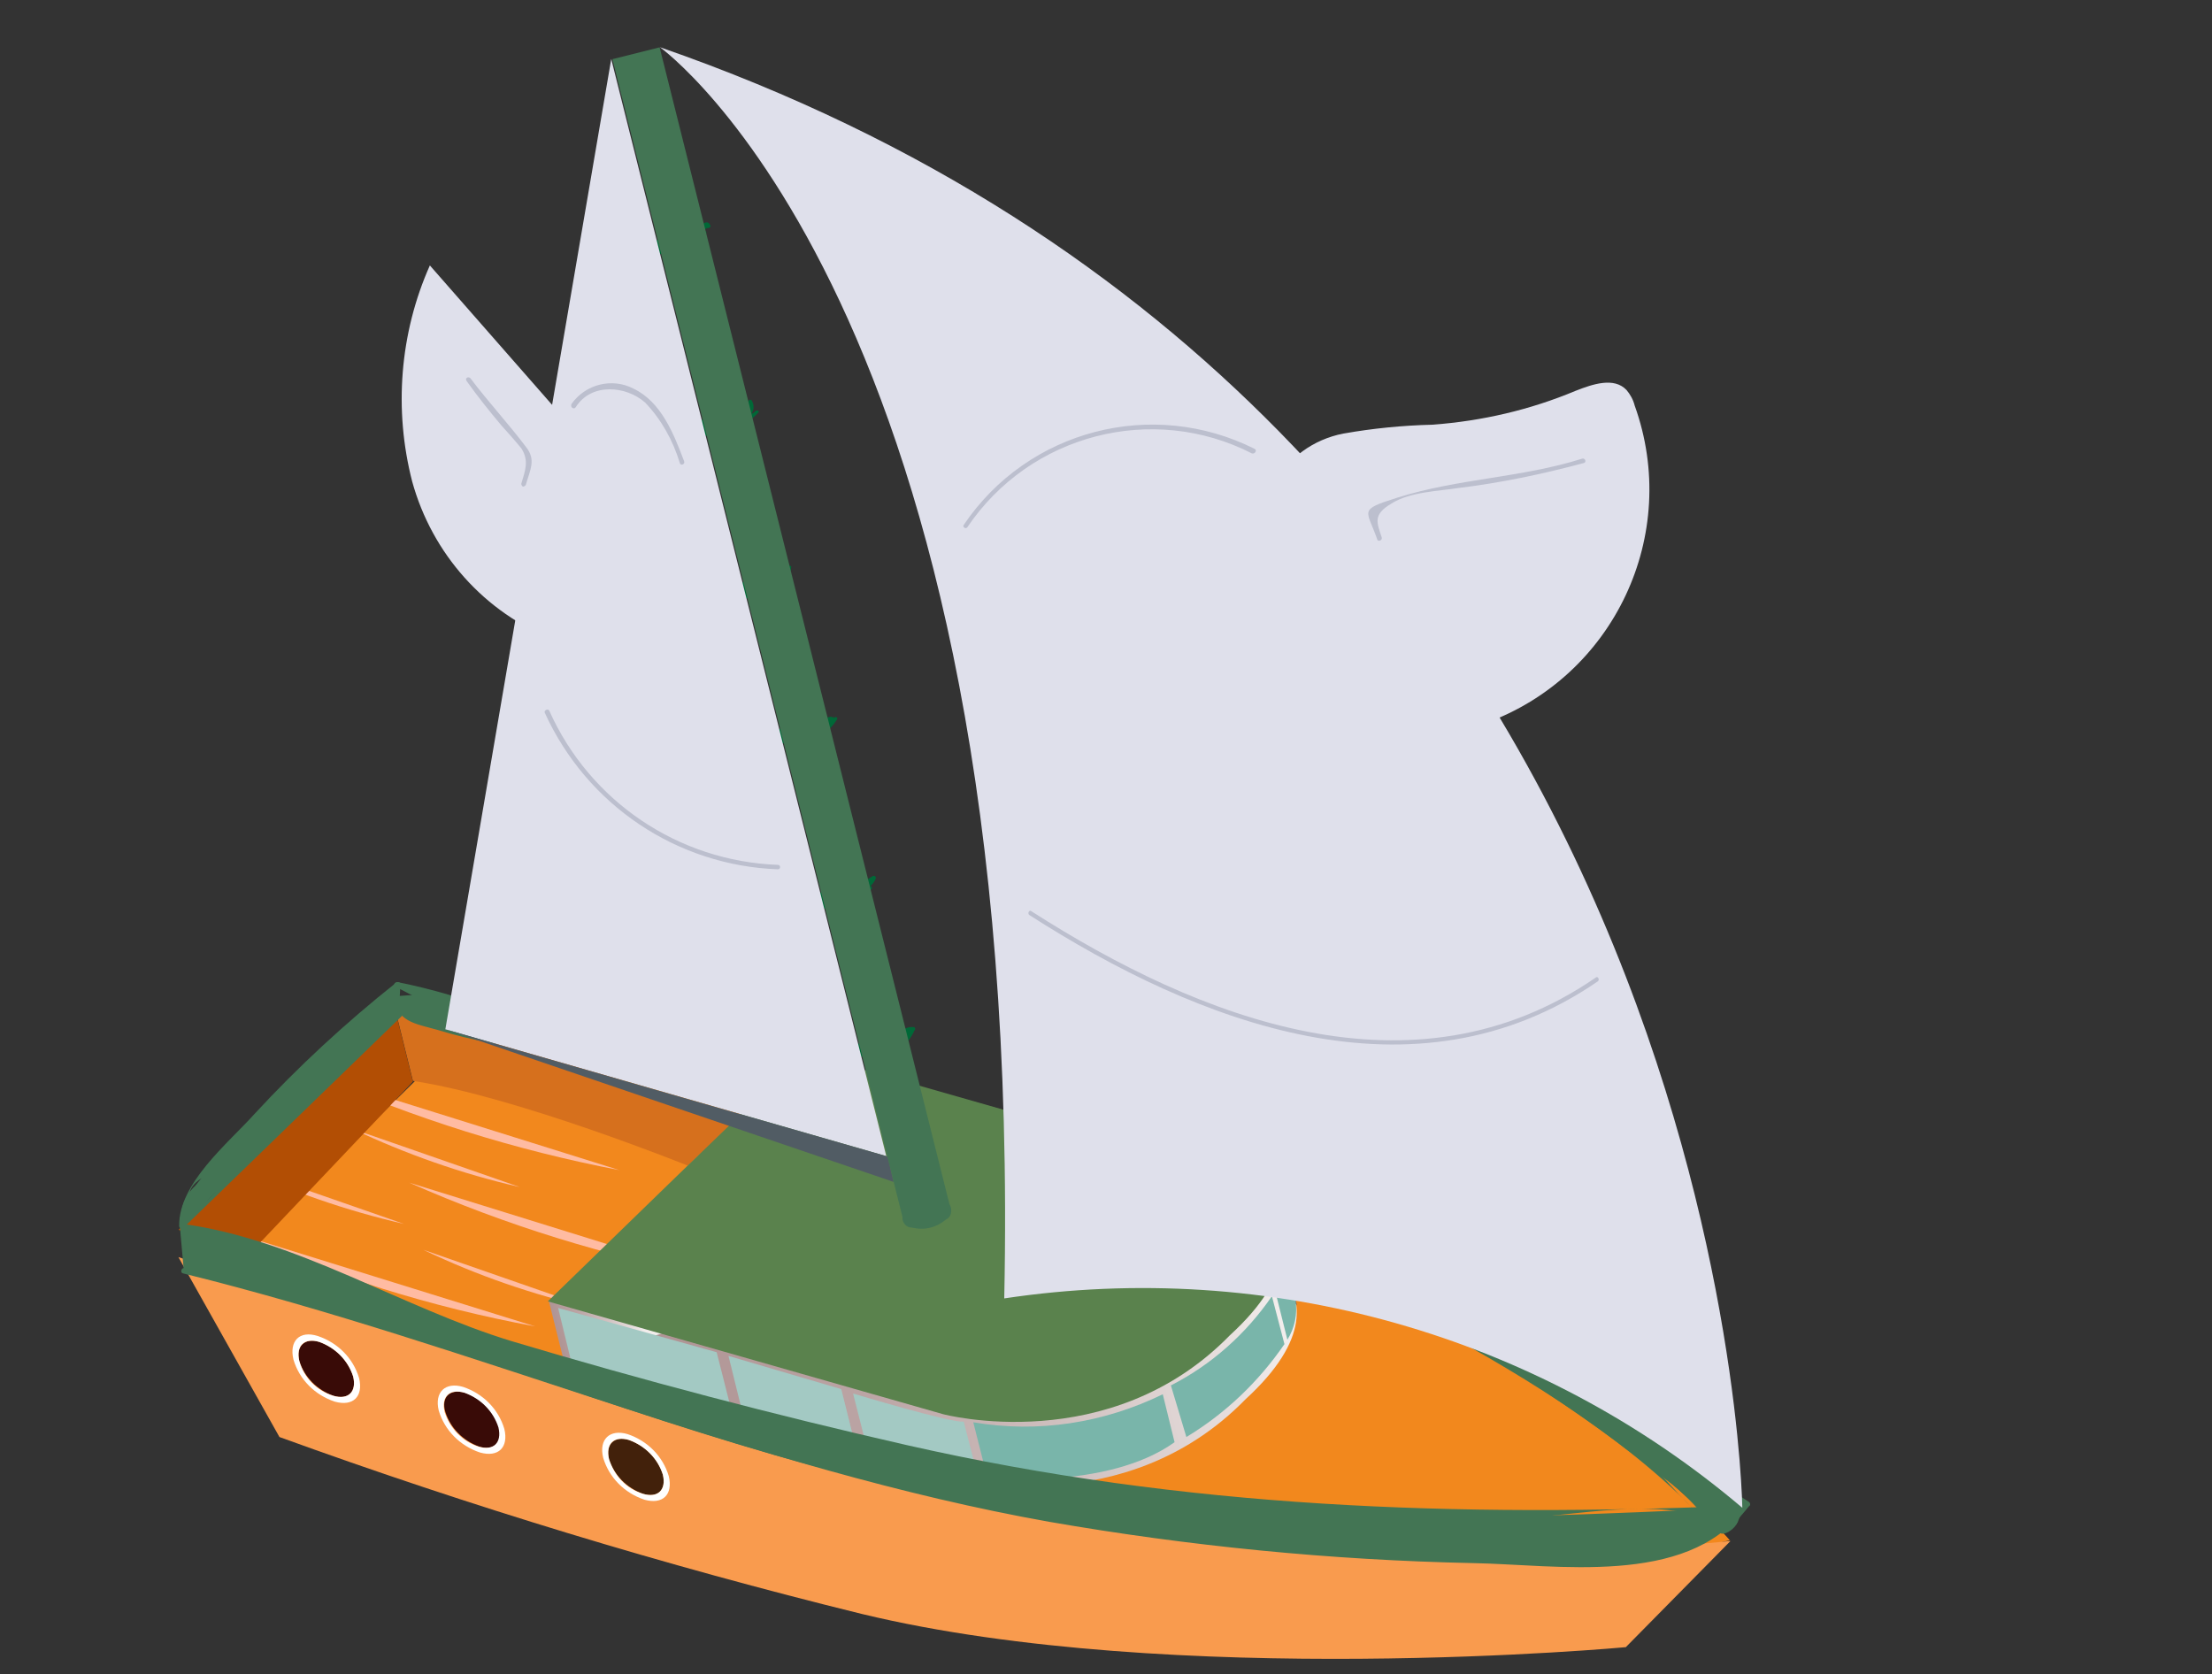 <?xml version="1.0" encoding="utf-8"?>
<!-- Generator: Adobe Illustrator 21.1.0, SVG Export Plug-In . SVG Version: 6.00 Build 0)  -->
<svg version="1.1" id="Layer_1" xmlns="http://www.w3.org/2000/svg" xmlns:xlink="http://www.w3.org/1999/xlink" x="0px" y="0px"
	 viewBox="0 0 300 227.1" style="enable-background:new 0 0 300 227.1;" xml:space="preserve">
<rect x="0" y="0" width="300" height="227.1" fill="#333333" stroke="none"/>
<style type="text/css">
	.st0{fill:#F2881D;}
	.st1{fill:#FFBBA2;}
	.st2{fill:#F99B4E;}
	.st3{fill:url(#SVGID_1_);}
	.st4{fill:url(#SVGID_2_);}
	.st5{fill:#886458;}
	.st6{fill:#79B5AA;}
	.st7{fill:#A3C9C3;}
	.st8{fill:#D6701D;}
	.st9{fill:#5A824D;}
	.st10{fill:#B24E04;}
	.st11{fill:#437554;}
	.st12{fill:#603813;}
	.st13{fill:#006837;}
	.st14{fill:#DFE0EB;}
	.st15{fill:#515C64;}
	.st16{fill:#BCBFCE;}
	.st17{fill:#390B07;}
	.st18{fill:#FFFFFF;}
	.st19{fill:#42210B;}
</style>
<path class="st0" d="M134,153.3c72.3,21.9,100.6,55.6,100.6,55.6c-83.9,20.6-204.3-36.6-204.3-36.6l34.5-34.1L134,153.3z"/>
<path class="st1" d="M55.5,160.4l40.9,12.7C82.3,170.4,68.6,166.2,55.5,160.4z"/>
<path class="st1" d="M57.4,169.5l22.7,7.9C72.3,175.6,64.7,173,57.4,169.5z"/>
<path class="st2" d="M234.7,209l-14.2,14.4c0,0-61.3,5.7-103.6-4.5c-26.8-6.6-53.1-14.6-79-24l-13.7-24.4l77.6,25.3
	C101.8,195.7,157.1,216.8,234.7,209z"/>
<linearGradient id="SVGID_1_" gradientUnits="userSpaceOnUse" x1="-855.003" y1="944.926" x2="-756.697" y2="944.926" gradientTransform="matrix(-0.97 0.24 0.24 0.97 -885.453 -545.345)">
	<stop  offset="0" style="stop-color:#F2EDEC"/>
	<stop  offset="8.000000e-02" style="stop-color:#E8E0DF"/>
	<stop  offset="0.35" style="stop-color:#CEBEBD"/>
	<stop  offset="0.59" style="stop-color:#BBA4A4"/>
	<stop  offset="0.82" style="stop-color:#B09595"/>
	<stop  offset="1" style="stop-color:#AC9090"/>
</linearGradient>
<path class="st3" d="M93.8,168.3l17.4-16.8l53.6,15.3c0,0,21.9,6.7,4.1,23l0,0c-16.3,16.7-38.9,10.7-38.9,10.7l-53.6-15.3
	L93.8,168.3L93.8,168.3z"/>
<linearGradient id="SVGID_2_" gradientUnits="userSpaceOnUse" x1="-770.628" y1="936.297" x2="-756.697" y2="936.297" gradientTransform="matrix(-0.97 0.24 0.24 0.97 -885.453 -545.345)">
	<stop  offset="0" style="stop-color:#F2EDEC"/>
	<stop  offset="8.000000e-02" style="stop-color:#E8E0DF"/>
	<stop  offset="0.35" style="stop-color:#CEBEBD"/>
	<stop  offset="0.59" style="stop-color:#BBA4A4"/>
	<stop  offset="0.82" style="stop-color:#B09595"/>
	<stop  offset="1" style="stop-color:#AC9090"/>
</linearGradient>
<polygon class="st4" points="76.6,185.1 74.4,176.3 89.9,180.8 "/>
<polygon class="st5" points="175.9,177 172.1,174.6 173.2,166.4 "/>
<path class="st6" d="M174.2,182.3c-3.5,5.1-8,9.4-13.3,12.6l-2.1-7c5.5-2.8,10.2-7,13.7-12.1L174.2,182.3z"/>
<path class="st6" d="M175.7,176.3c0.3,1.9-0.1,3.8-1.1,5.4l-1.6-6.4c0.8-1.7,1.1-3.6,0.9-5.5L175.7,176.3z"/>
<path class="st6" d="M157.7,189.1l1.6,6.5c-9.2,6.6-25.4,4.8-25.4,4.8l-1.9-7.5C140.8,194.4,149.7,193,157.7,189.1z"/>
<path class="st7" d="M132.6,200.2l-15.1-4.1l-1.8-7.1c0,0,13.6,4.1,15,3.8L132.6,200.2z"/>
<polygon class="st7" points="115.9,195.6 100.6,191.2 98.8,183.9 114.1,188.4 "/>
<polygon class="st7" points="99,190.5 77.5,184.8 75.7,177.4 97.2,183.4 "/>
<path class="st8" d="M94.4,157l-1.1,1.1c0,0-23.3-9.4-37.3-11.5l-2.3-9.3c15.7,3.5,30.9,8.7,45.5,15.5L94.4,157z"/>
<path class="st9" d="M91.7,159.6l17.4-16.8l53.6,15.3c0,0,21.9,6.7,4.1,23l0,0c-16.3,16.7-38.9,10.7-38.9,10.7l-53.6-15.3
	L91.7,159.6L91.7,159.6z"/>
<path class="st1" d="M31.7,167.2l40.9,12.7C58.5,177.3,44.8,173,31.7,167.2z"/>
<path class="st1" d="M43.1,145.9L84,158.7C69.9,156,56.2,151.7,43.1,145.9z"/>
<path class="st1" d="M32.1,158.1l22.7,7.9C47,164.2,39.4,161.6,32.1,158.1z"/>
<path class="st1" d="M47.8,153.1l22.7,7.9C62.6,159.2,55,156.5,47.8,153.1z"/>
<polygon class="st10" points="56,146.7 33.6,170.3 32.3,169.6 24.2,166.8 53.8,137.8 "/>
<path class="st11" d="M189.5,176.9c12.8,6.7,24.9,14.6,36.2,23.6c2.4,1.7,4.4,3.8,6.2,6.1c0.4,0.6,0.9,1.3,1.6,1.4
	c0.7,0.1,1.8-0.7,2.2-1.6c0.3-0.9,0.8-1.8,1.5-2.4L201,180.6c-3.2-2.1-6.9-4.2-10.6-3.4"/>
<path class="st11" d="M189.3,177.2c13.2,7,27.4,15.1,38.3,25.4c5.9,5.6,4.7,7.6,9.6,1.7c0.2-0.1,0.2-0.3,0.1-0.5c0,0,0,0-0.1-0.1
	l-27.1-17.6c-6.2-3.9-12.2-9.6-19.8-9.3c-0.5,0-0.5,0.7,0,0.7c10.1-0.4,22,10.9,30,16.1c4.1,2.4,8.2,5,12,7.8
	c1.2,0.9,7.1,7.5-0.3,4.9c-2.3-0.8-6.5-6.4-8.7-8.2c-2.6-2.1-5.3-4.1-8.1-6c-8.2-5.7-16.7-11-25.5-15.6c-0.4-0.2-0.8,0.4-0.4,0.6
	V177.2z"/>
<path class="st12" d="M96,30.7c0.1,0,0.2-0.1,0.2-0.2s-0.1-0.2-0.2-0.2s-0.2,0.1-0.2,0.2C95.7,30.6,95.8,30.7,96,30.7z"/>
<path class="st13" d="M-412.5-45.6c-1.8,1.1-4.1,1.2-6,0.1c-0.5,0.5-0.4,1.3,0.1,1.8l0.1,0.1c0.6,0.4,1.3,0.5,2.1,0.5
	c1.1,0,2.1-0.1,3.2-0.4c0.8-0.2,1.8-0.8,1.6-1.7c-0.1-0.4-0.3-0.7-0.7-0.9c-2-1.4-4.6-1-6.2,0.8"/>
<path class="st13" d="M-412.6-45.8c-1.7,1.1-3.9,1.1-5.7,0.1c-0.1-0.1-0.2-0.1-0.3,0c-1,1.3,0.2,2.5,1.5,2.7s4.7,0.2,5.7-1.3
	s-1-2.5-2.1-2.8c-1.8-0.4-3.6,0.2-4.8,1.6c-0.2,0.2,0.1,0.6,0.4,0.4c1.1-1.3,2.9-1.8,4.5-1.4c0.3,0,1.4,0.5,1.5,0.8l-0.5,1.7
	l-0.6,0.2c-1.1,0.3-2.2,0.4-3.3,0.4c-0.2,0-0.4,0-0.6,0c-0.8,0-1.2-0.5-1.2-1.6c0.2,0.1,0.4,0.2,0.6,0.3c0.6,0.2,1.1,0.3,1.7,0.3
	c1.2,0.1,2.5-0.3,3.5-0.9c0.1-0.1,0.2-0.2,0.1-0.3s-0.2-0.2-0.3-0.1l0,0L-412.6-45.8z"/>
<path class="st13" d="M95.5,31.6c-1.9,2.1-4.6,3.1-7.4,2.7c-0.2-0.4-0.3-0.9-0.2-1.4c2.6,0,5.5-0.2,7.3-2.1c0.1-0.1,0.2-0.2,0.4-0.3
	c0.2,0,0.4,0,0.3,0.2c0,0.2-0.4,0-0.3,0"/>
<path class="st13" d="M95.4,31.4c-1.1,1.2-2.5,2.1-4.1,2.5c-0.7,0.3-1.5,0.3-2.3,0.2c-0.3,0-0.9-0.6-0.6-0.9s0.8-0.1,1.1-0.1
	c1.1,0,2.2-0.2,3.3-0.5c0.4-0.1,3.4-1.5,3.3-2.1s-0.6-0.2-0.5,0.1v0.1c0,0.1,0.1,0.1,0.2,0.2c0.2,0.1,0.4,0,0.5-0.1s0.1-0.2,0-0.3
	c-0.5-1-1.6,0.5-2.1,0.8c-1.9,1-4.1,1.4-6.2,1.2c-0.1,0-0.2,0.1-0.2,0.2c-0.1,0.5,0,1,0.2,1.5c0,0.1,0.1,0.2,0.2,0.2
	c2.8,0.3,5.6-0.7,7.6-2.8C95.9,31.5,95.5,31.1,95.4,31.4L95.4,31.4z"/>
<path class="st13" d="M102.6,55.9c-1.4,1.5-3.2,2.5-5.2,2.8C96.7,59,96,59,95.3,58.8c-0.6-0.2-1.1-1.2-0.6-1.7
	c1.4,0.2,2.8,0.2,4.1,0c1.3-0.3,2.5-1.3,2.9-2.6c0.3,0.6,0.1,1.4-0.5,1.8"/>
<path class="st13" d="M102.4,55.8c-1,1.1-2.3,2-3.8,2.3c-0.6,0.3-1.2,0.5-1.9,0.5l-1.5-1.2h0.6c0.5,0,1,0,1.5,0c2,0.1,3.9-1,4.7-2.8
	h-0.5l-0.4,1.5c-0.2,0.2,0.1,0.6,0.4,0.4c0.7-0.5,0.9-1.3,0.5-2.1c0-0.1-0.2-0.2-0.3-0.2c-0.1,0-0.1,0.1-0.2,0.2
	c-1.1,2.8-4.3,2.7-6.8,2.5c-0.1,0-0.2,0-0.2,0.1c-0.7,1.3,0.7,2.3,1.9,2.1c2.4-0.2,4.7-1.3,6.4-3.1
	C103.1,55.8,102.7,55.5,102.4,55.8L102.4,55.8z"/>
<path class="st13" d="M106.2,78.6c-1.7,1.3-3.8,2.7-5.9,2.1c-0.2-0.6,0.1-1.2,0.6-1.5s1.1-0.4,1.7-0.5c1.7-0.3,3.3-0.9,4.7-1.9
	c0,0.4-0.1,0.7-0.3,1"/>
<path class="st13" d="M105.9,78.4c-0.9,0.7-1.8,1.3-2.8,1.8c-0.5,0.2-1.6,0.8-2.1,0.5l-0.4-1c0.4-0.3,0.9-0.5,1.4-0.5
	c1.8-0.4,3.6-1.1,5.2-2.1l-0.4-0.2l-0.3,0.9c-0.2,0.2,0.2,0.5,0.4,0.2c0.2-0.3,0.4-0.7,0.4-1.1c0-0.1-0.1-0.2-0.3-0.2h-0.1
	c-0.9,0.6-1.8,1.1-2.8,1.4c-0.9,0.3-1.9,0.4-2.9,0.7c-0.9,0.2-1.6,1-1.4,2v0.1c0,0.1,0.1,0.1,0.2,0.2c2.2,0.3,4.5-0.5,6-2.1
	C106.4,78.6,106.2,78.2,105.9,78.4L105.9,78.4z"/>
<path class="st13" d="M113.2,97.4c-1.5,2.4-4.3,3.6-7,3.1c-0.8-0.1-1.6-0.8-1.3-1.5c1.8,0.1,3.7-0.2,5.4-0.9
	c0.7-0.4,1.6-0.7,2.4-0.7"/>
<path class="st13" d="M113,97.2c-0.8,1.3-2.1,2.3-3.6,2.8c-0.8,0.3-4,0.8-3.9-0.4c-0.2-0.4,0-0.6,0.6-0.4c0.4,0,0.8,0,1.2,0
	c0.4-0.1,0.9-0.1,1.3-0.2c1.3-0.5,2.7-1,4.1-1.3c0.3,0,0.3-0.5,0-0.5c-1.1,0.2-2.1,0.5-3,1c-1.5,0.5-3.1,0.8-4.8,0.6
	c-0.1,0-0.2,0.1-0.2,0.2c-0.4,1.8,2.2,2.1,3.5,1.9c2.2-0.3,4.2-1.5,5.3-3.3c0.2-0.3-0.2-0.5-0.4-0.2L113,97.2z"/>
<path class="st13" d="M118,120.5c-1,0.9-2.1,1.7-3.3,2.2c-1.2,0.6-2.7,0.5-3.9-0.2c-0.3-0.2-0.5-0.5-0.4-0.8
	c0.1-0.2,0.3-0.3,0.5-0.3c2.6-0.6,5.5-0.7,7.6-2.4c-0.1,0.5-0.4,0.9-0.9,1.1"/>
<path class="st13" d="M117.8,120.4c-1,1-2.3,1.8-3.7,2.3c-0.9,0.2-2.2,0.5-2.7-0.5c-0.5-0.4-0.5-0.6,0.1-0.6l1-0.2
	c2.2-0.2,4.3-0.9,6.2-2.1l-0.4-0.3l-0.7,0.9C117.4,120.1,117.6,120.5,117.8,120.4c0.5-0.4,0.8-0.8,1-1.3c0-0.1-0.1-0.3-0.2-0.3
	s-0.1,0-0.2,0c-1.8,1.2-3.9,1.9-6,2.1c-0.7,0.1-2.6,0.1-2.1,1.3c0.5,1.2,2.6,1.2,3.5,1c1.7-0.5,3.2-1.4,4.4-2.6
	c0.2-0.2-0.1-0.6-0.4-0.4L117.8,120.4z"/>
<path class="st13" d="M123.5,139.6c-1.1,2.7-4.1,4.2-6.9,3.4c-0.6-0.2-1.2-0.7-0.9-1.3c2.2,0.3,4.4-0.3,6.2-1.6
	c0.5-0.4,1.2-0.9,1.8-0.6"/>
<path class="st13" d="M123.3,139.5c-0.5,1.3-1.5,2.3-2.7,2.9c-0.7,0.4-1.5,0.6-2.3,0.6c-0.2,0-2.8-0.2-2.1-0.9c0.5,0,1,0,1.6,0
	c0.7-0.1,1.4-0.2,2.1-0.5c1.2-0.4,2.7-1.9,4-1.8c0.3,0,0.3-0.5,0-0.5c-1.2-0.1-2.1,0.8-3,1.3c-1.5,0.8-3.3,1.1-5,0.9
	c-0.1,0-0.2,0.1-0.2,0.2c-0.4,1.7,2.2,1.9,3.3,1.8c2.2-0.2,4.1-1.7,5-3.7c0.1-0.3-0.3-0.5-0.4-0.2L123.3,139.5z"/>
<path class="st11" d="M25.2,172l-0.5-5.6c8.1,0.5,15.4,4.6,22.7,7.9c10.7,4.5,21.8,8.3,33.1,11.1c36.9,10.3,74.5,19.7,112.9,20.3
	c9.6,0.1,19.1-0.2,28.7-0.6l14.1-0.6c-3.2,5.6-10.7,6.6-17.1,6.9c-38.6,1.3-77.1-3.5-114.2-14.1c-26.8-7.7-52.8-18.5-80-25"/>
<path class="st11" d="M25.6,172c-0.9-9.9,20,1.9,25.2,4.1c7.2,2.9,14.6,5.4,22.2,7.5c17.7,5.2,35.6,9.9,53.6,13.9
	c15.5,3.5,31.2,6.1,47.1,7.6c9.3,0.8,18.6,1.2,28,1.1c8,0,19.8-2.8,27.5-0.9c5.6-1,5,0.6-1.7,4.8l-5.5,0.8
	c-4.7,0.5-9.6,0.4-14.4,0.4c-8.3,0-16.7-0.3-25-0.8c-18.6-1.2-37-3.8-55.2-7.8C92.5,195.1,59.7,180.6,25,172
	c-0.4-0.1-0.6,0.6-0.2,0.7c39.7,9.8,77.1,26.5,117.5,33.7c19,3.3,38.2,5.2,57.5,5.6c11.2,0.2,28.9,3.2,36.7-7.2
	c0.1-0.2,0.1-0.4-0.1-0.5c-0.1,0-0.1-0.1-0.2-0.1c-38.7,1.6-75.3,0.4-113.2-8.2c-18-4.1-35.9-8.8-53.6-14.1
	c-14.8-4.5-29.1-13.8-44.6-15.9c-0.2,0-0.4,0.2-0.4,0.4l0.5,5.6C24.9,172.4,25.6,172.4,25.6,172L25.6,172z"/>
<path class="st11" d="M53.7,137.6l0.2-4.1c-10.1,8-19.3,17.2-27.4,27.3c-1.5,1.4-2.2,3.4-1.9,5.4l29.6-28.7"/>
<path class="st11" d="M54.1,137.6l0.2-4.1c0-0.3-0.4-0.4-0.6-0.2c-6.8,5.4-13.3,11.4-19.2,17.8c-3.6,4-10.3,9.4-10.2,15.2
	c0,0.2,0.2,0.3,0.4,0.3c0.1,0,0.2,0,0.2-0.1l29.6-28.7c0.3-0.3-0.2-0.8-0.5-0.5l-15.7,15.2l-7.4,7.2c-0.8,0.8-2.6,3.3-3.7,3.6
	c-0.7,1.2-1.1,1.2-1.2,0.1c-0.8-1.6-0.1-3,2.3-4.1c3.8-4.7,8-9.2,12.4-13.5c2.4-2.4,4.9-4.7,7.5-7c1.8-1.6,5.6-6.2,5.3-1.2
	C53.5,138.1,54.2,138.1,54.1,137.6L54.1,137.6z"/>
<path class="st11" d="M53.8,135.1c0,0.9,0.3,1.8,0.8,2.5c0.5,0.4,1,0.7,1.6,0.8c3.2,1,6.6,1.8,9.9,2.5c0.6,0.2,1.2,0.2,1.8,0.2
	c0.8,0,1.5-0.7,1.5-1.5c0-0.4-0.2-0.9-0.5-1.1c-0.4-0.4-0.9-0.7-1.5-0.9c-4.3-1.9-8.8-3.3-13.4-4.1l2.7,1.4"/>
<path class="st11" d="M53.4,135.1c0.4,3.5,2.8,3.7,6,4.6c2.3,0.7,4.7,1.3,7,1.7c0.8,0.3,1.7,0.1,2.5-0.3c4.5-3.8-13.3-7.6-15-7.9
	c-0.4,0-0.6,0.4-0.3,0.6l2.7,1.4c0.4,0.2,0.8-0.4,0.4-0.6l-2.7-1.4l-0.3,0.6c2.1,0.4,4.2,0.8,6.3,1.4c2.1,0.6,5.5,1.2,7,2.6l0.8,0.4
	c-0.4,2.1-1.4,2.7-2.8,2.1c-1.1-0.1-2.2-0.4-3.3-0.8c-2.6-0.6-7.2-1.1-7.6-4.5C54.1,134.6,53.4,134.6,53.4,135.1L53.4,135.1z"/>
<path class="st14" d="M236.3,204.5c-27.7-23.5-64.2-33.8-100.1-28.4C139,41.8,89.5,6.4,89.5,6.4C234.2,56.6,236.3,204.5,236.3,204.5
	z"/>
<polygon class="st14" points="120.2,156.8 60.4,139.6 82.9,8 "/>
<polygon class="st15" points="120.4,156.9 121.2,160.3 60.4,139.6 120.2,156.8 "/>
<rect x="102.7" y="4.8" transform="matrix(0.97 -0.243 0.243 0.97 -17.726 28.324)" class="st11" width="6.6" height="162.5"/>
<path class="st11" d="M123.1,163.9c1.3-1.1,2.9-1.5,4.6-1.1c0.8,0,1.4,0.7,1.3,1.5c0,0.5-0.3,0.9-0.7,1.1c-1.3,1.1-2.9,1.5-4.6,1.1
	c-0.8,0-1.4-0.7-1.3-1.5C122.5,164.6,122.7,164.2,123.1,163.9z"/>
<path class="st11" d="M-417.5-45.3c1.3-1.1,2.9-1.5,4.6-1.1c0.8,0,1.4,0.7,1.3,1.5c0,0.5-0.3,0.9-0.7,1.1c-1.3,1.1-2.9,1.5-4.6,1.1
	c-0.8,0-1.4-0.7-1.3-1.5C-418.2-44.7-417.9-45.1-417.5-45.3z"/>
<path class="st14" d="M172.7,65.7c2-3.6,5.4-6.1,9.5-6.9c4-0.7,8-1.1,12.1-1.2c6.7-0.5,13.2-2,19.4-4.6c2.3-0.9,5.2-1.9,6.9-0.1
	c0.5,0.6,0.9,1.3,1.1,2.1c6.3,17.5-2.8,36.8-20.3,43.1c-6.4,2.3-13.4,2.6-20,0.9"/>
<path class="st14" d="M77.5,57.9L58.3,36c-4.1,9.2-4.9,19.6-2.4,29.3c2.7,9.8,9.8,17.8,19.3,21.5"/>
<path class="st16" d="M63.3,51.7c1.5,2.1,3.1,4.1,4.7,6c0.9,1,1.8,2,2.7,3.1c1.1,1.7,0.5,3.1,0,4.8c0,0.2,0.1,0.3,0.2,0.4
	c0.2,0,0.3-0.1,0.4-0.2c0.6-2.1,1.4-3.4,0.1-5.1c-2.4-3.2-5.2-6.2-7.6-9.4C63.5,51,63,51.3,63.3,51.7L63.3,51.7z"/>
<path class="st16" d="M187.4,72.9c-0.7-2.1-1.2-3.1,1.3-4.6c2.5-1.6,6.5-1.7,9-2.1c5.8-0.7,11.5-1.9,17.1-3.4
	c0.4-0.1,0.2-0.7-0.2-0.6c-8.2,2.6-16.9,2.7-25.1,5.3c-5.4,1.7-4.1,1.6-2.7,5.7C186.9,73.5,187.5,73.3,187.4,72.9L187.4,72.9z"/>
<path class="st16" d="M139.6,124.1c22.9,14.7,52.2,26.1,77.1,9c0.3-0.2,0-0.8-0.3-0.5c-24.7,17-53.7,5.6-76.5-9
	C139.6,123.3,139.3,123.9,139.6,124.1L139.6,124.1z"/>
<path class="st16" d="M170.2,60.9c-13.9-7-30.8-2.6-39.5,10.3c-0.2,0.3,0.3,0.6,0.5,0.3c8.5-12.6,25.1-16.9,38.6-10
	C170.2,61.6,170.5,61.1,170.2,60.9L170.2,60.9z"/>
<path class="st16" d="M78.1,55.2c2.1-3.3,6.8-2.9,9.4-0.6c2.2,2.3,3.8,5.2,4.7,8.2c0.1,0.4,0.7,0.2,0.6-0.2
	c-1.4-3.7-3.1-8.1-6.9-9.9c-2.9-1.5-6.5-0.6-8.4,2.1C77.3,55.3,77.9,55.6,78.1,55.2L78.1,55.2z"/>
<path class="st16" d="M73.9,96.7c5.7,12.5,17.9,20.7,31.6,21.2c0.4,0,0.4-0.6,0-0.6c-13.5-0.5-25.5-8.6-31-20.9
	C74.3,96,73.7,96.4,73.9,96.7L73.9,96.7z"/>
<path class="st17" d="M43.3,182c2.2,0.8,3.9,2.5,4.6,4.7c0.5,2.1-0.7,3.2-2.7,2.6c-2.2-0.8-3.9-2.5-4.6-4.7
	C40.1,182.6,41.3,181.4,43.3,182z"/>
<path class="st18" d="M39.8,184.4c0.8,2.7,2.9,4.8,5.6,5.7c2.5,0.7,3.9-0.7,3.3-3.2c-0.8-2.7-2.9-4.8-5.6-5.7
	C40.6,180.4,39.2,181.9,39.8,184.4z M40.6,184.6c-0.5-2.1,0.7-3.2,2.7-2.6c2.2,0.8,3.9,2.5,4.6,4.7c0.5,2.1-0.7,3.2-2.7,2.6
	C42.9,188.6,41.2,186.8,40.6,184.6L40.6,184.6z"/>
<path class="st17" d="M63.1,188.9c2.2,0.8,3.9,2.5,4.6,4.7c0.5,2.1-0.7,3.2-2.7,2.6c-2.2-0.8-3.9-2.5-4.6-4.7
	C59.8,189.5,61,188.3,63.1,188.9z"/>
<path class="st18" d="M59.5,191.3c0.8,2.7,2.9,4.8,5.6,5.7c2.5,0.7,3.9-0.7,3.3-3.2c-0.8-2.7-2.9-4.8-5.6-5.7
	C60.4,187.4,58.9,188.8,59.5,191.3z M60.3,191.5c-0.5-2.1,0.7-3.2,2.7-2.6c2.2,0.8,3.9,2.5,4.6,4.7c0.5,2.1-0.7,3.2-2.7,2.6
	C62.7,195.5,61,193.7,60.3,191.5L60.3,191.5z"/>
<path class="st19" d="M85.3,195.3c2.2,0.8,3.9,2.5,4.6,4.7c0.5,2.1-0.7,3.2-2.7,2.6c-2.2-0.8-3.9-2.5-4.6-4.7
	C82.1,195.9,83.3,194.7,85.3,195.3z"/>
<path class="st18" d="M81.8,197.7c0.8,2.7,2.9,4.8,5.6,5.7c2.5,0.7,3.9-0.7,3.3-3.2c-0.8-2.7-2.9-4.8-5.6-5.7
	C82.7,193.8,81.2,195.2,81.8,197.7z M82.6,197.9c-0.5-2.1,0.7-3.2,2.7-2.6c2.2,0.8,3.9,2.5,4.6,4.7c0.5,2.1-0.7,3.2-2.7,2.6
	C84.9,201.9,83.3,200.1,82.6,197.9L82.6,197.9z"/>
</svg>
